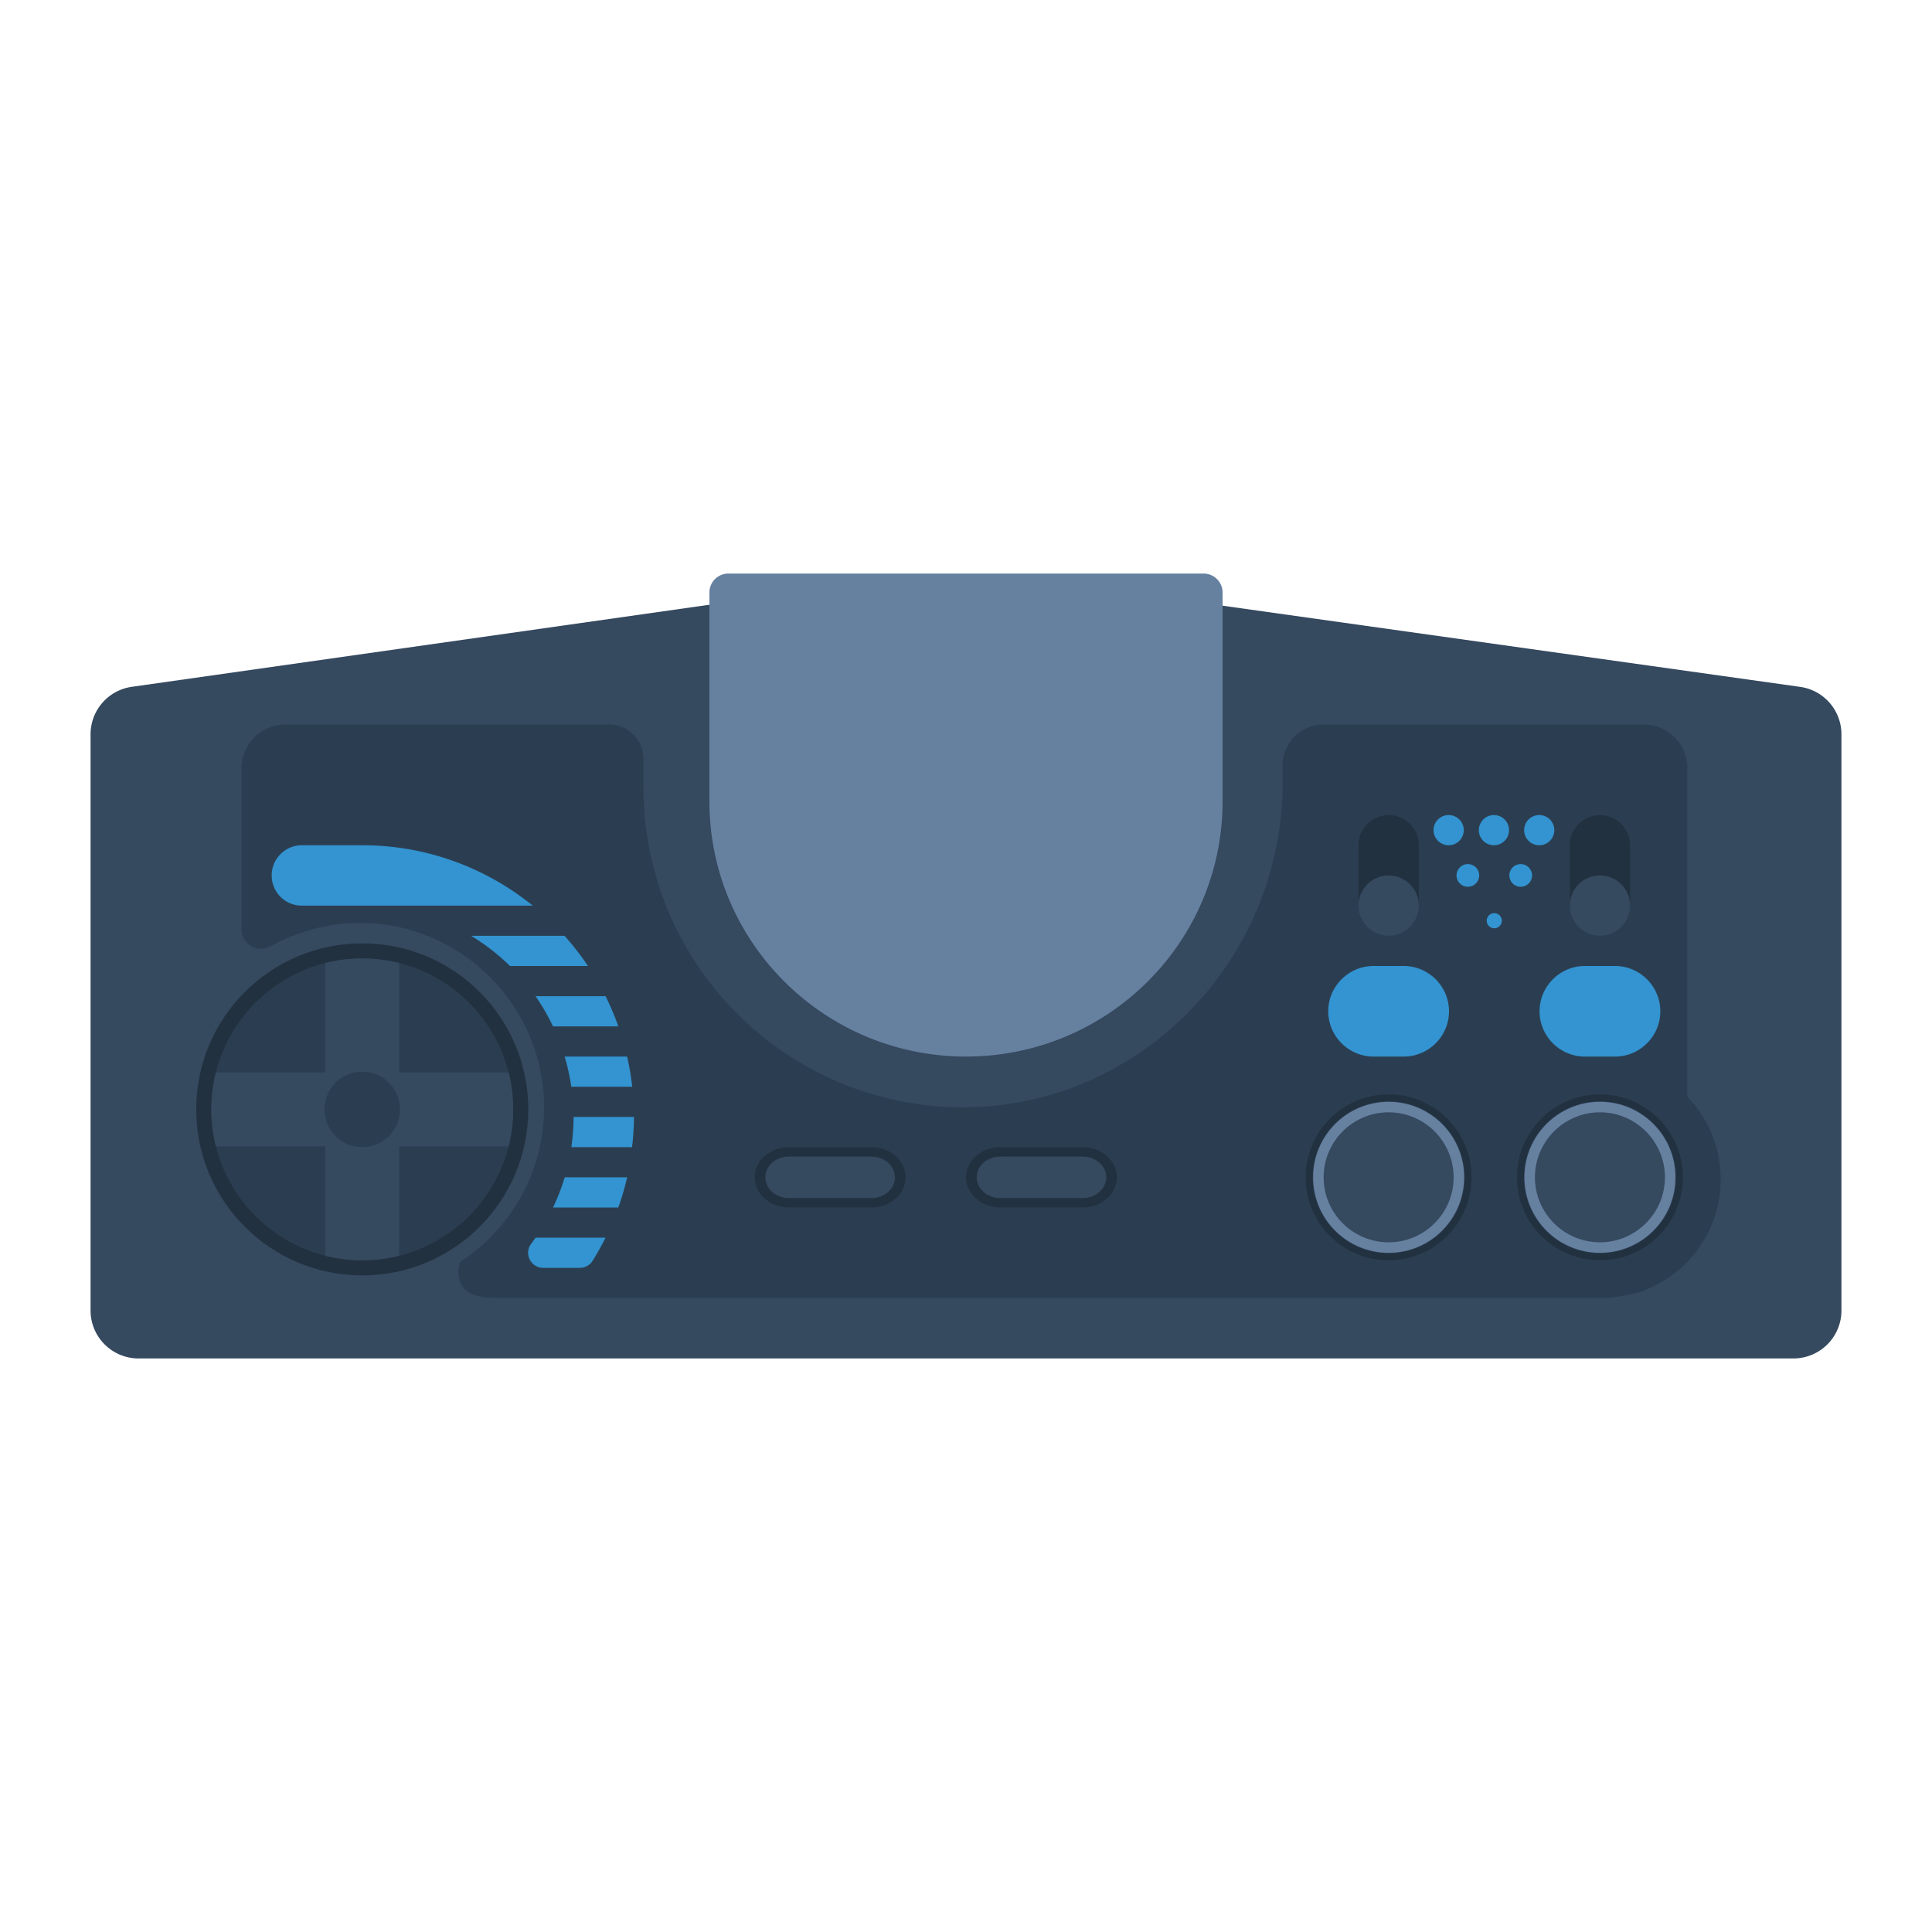 <svg xmlns="http://www.w3.org/2000/svg" viewBox="0 0 256 256"><path fill="#35495f" d="M12 173.645A6.355 6.355 0 0 0 18.355 180h219.291a6.355 6.355 0 0 0 6.355-6.355V97.307a6.354 6.354 0 0 0-5.47-6.293l-77.918-10.952a6 6 0 0 0-.884-.062H95.371q-.45 0-.894.063L17.461 91.007A6.355 6.355 0 0 0 12 97.299"/><path fill="#2b3e51" d="M228 156.258a15.7 15.7 0 0 0-4.412-10.932v-43.52A5.8 5.8 0 0 0 217.793 96h-42.422a5.42 5.42 0 0 0-5.416 5.426v2.261c0 24.316-20.116 44.122-44.359 42.987-22.456-1.051-40.34-19.625-40.34-42.384v-3.768A4.52 4.52 0 0 0 80.743 96H37.795A5.8 5.8 0 0 0 32 101.806v21.331c0 1.989 2.134 3.218 3.867 2.249a24.24 24.24 0 0 1 13.184-3.047c12.812.683 22.999 11.445 23.042 24.3.029 8.645-4.43 16.244-11.172 20.606-.494 2.13-.149 4.725 4.477 4.725h115.204q.47.03.946.031h30.74q.477-.001.946-.031s4.005-.488 5.038-1.154c5.709-2.359 9.728-7.987 9.728-14.558"/><path fill="#6680a0" d="M159.477 76H96.523A2.516 2.516 0 0 0 94 78.51v27.661C94 124.854 109.222 140 128 140s34-15.146 34-33.829V78.51c0-1.386-1.13-2.51-2.523-2.51"/><circle cx="48" cy="147" r="22" fill="#223140"/><circle cx="48" cy="147" r="20" fill="#2b3e51"/><path fill="#35495f" d="M52.894 127.605a20.1 20.1 0 0 0-9.788 0v14.501H28.605a20.1 20.1 0 0 0 0 9.788h14.501v14.501a20.1 20.1 0 0 0 9.788 0v-14.501h14.501a20.1 20.1 0 0 0 0-9.788H52.894z"/><circle cx="48" cy="147" r="5" fill="#2b3e51"/><circle cx="184" cy="156" r="10.069" fill="#35495f"/><path fill="#6680a0" d="M184 147.387c4.749 0 8.613 3.864 8.613 8.613s-3.864 8.613-8.613 8.613-8.613-3.864-8.613-8.613 3.864-8.613 8.613-8.613m0-1.387c-5.523 0-10 4.477-10 10s4.477 10 10 10 10-4.477 10-10-4.477-10-10-10"/><path fill="#223140" d="M184 145.931c5.561 0 10.069 4.508 10.069 10.069s-4.508 10.069-10.069 10.069-10.069-4.508-10.069-10.069 4.508-10.069 10.069-10.069m0-.931c-6.065 0-11 4.935-11 11s4.935 11 11 11 11-4.935 11-11-4.935-11-11-11"/><circle cx="212" cy="156" r="10.069" fill="#35495f"/><path fill="#6680a0" d="M212 147.387c4.749 0 8.613 3.864 8.613 8.613s-3.864 8.613-8.613 8.613-8.613-3.864-8.613-8.613 3.864-8.613 8.613-8.613m0-1.387c-5.523 0-10 4.477-10 10s4.477 10 10 10 10-4.477 10-10-4.477-10-10-10"/><path fill="#223140" d="M212 145.931c5.561 0 10.069 4.508 10.069 10.069s-4.508 10.069-10.069 10.069-10.069-4.508-10.069-10.069 4.508-10.069 10.069-10.069m0-.931c-6.065 0-11 4.935-11 11s4.935 11 11 11 11-4.935 11-11-4.935-11-11-11"/><path fill="#35495f" d="M118.594 156c0 1.524-1.399 2.759-3.125 2.759h-10.938c-1.726 0-3.125-1.235-3.125-2.759s1.399-2.759 3.125-2.759h10.938c1.726 0 3.125 1.235 3.125 2.759"/><path fill="#223140" d="M115.469 153.241c1.726 0 3.125 1.235 3.125 2.759s-1.399 2.759-3.125 2.759h-10.938c-1.726 0-3.125-1.235-3.125-2.759s1.399-2.759 3.125-2.759zm0-1.241h-10.938c-2.499 0-4.531 1.794-4.531 4s2.033 4 4.531 4h10.938c2.499 0 4.531-1.794 4.531-4s-2.033-4-4.531-4"/><path fill="#35495f" d="M146.594 156c0 1.524-1.399 2.759-3.125 2.759h-10.938c-1.726 0-3.125-1.235-3.125-2.759s1.399-2.759 3.125-2.759h10.938c1.726 0 3.125 1.235 3.125 2.759"/><path fill="#223140" d="M143.469 153.241c1.726 0 3.125 1.235 3.125 2.759s-1.399 2.759-3.125 2.759h-10.938c-1.726 0-3.125-1.235-3.125-2.759s1.399-2.759 3.125-2.759zm0-1.241h-10.938c-2.499 0-4.531 1.794-4.531 4s2.033 4 4.531 4h10.938c2.499 0 4.531-1.794 4.531-4s-2.033-4-4.531-4M212 124c-2.2 0-4-1.8-4-4v-8c0-2.2 1.8-4 4-4s4 1.8 4 4v8c0 2.2-1.8 4-4 4"/><circle cx="212" cy="120" r="4" fill="#35495f"/><path fill="#223140" d="M184 124c-2.2 0-4-1.8-4-4v-8c0-2.2 1.8-4 4-4s4 1.8 4 4v8c0 2.2-1.8 4-4 4"/><circle cx="184" cy="120" r="4" fill="#35495f"/><path fill="#3394d1" d="M192 112a2 2 0 1 1-.001-3.999A2 2 0 0 1 192 112m-6 28h-4c-3.3 0-6-2.7-6-6s2.7-6 6-6h4c3.3 0 6 2.7 6 6s-2.7 6-6 6m28 0h-4c-3.3 0-6-2.7-6-6s2.7-6 6-6h4c3.3 0 6 2.7 6 6s-2.7 6-6 6m-19.5-22.5a1.5 1.5 0 1 1 .001-3.001 1.5 1.5 0 0 1-.001 3.001m3.5-5.5a2 2 0 1 1-.001-3.999A2 2 0 0 1 198 112m6 0a2 2 0 1 1-.001-3.999A2 2 0 0 1 204 112m-2.5 5.5a1.5 1.5 0 1 1 .001-3.001 1.5 1.5 0 0 1-.001 3.001M198 123a1 1 0 1 1 0-2 1 1 0 0 1 0 2m-120.091 5a36 36 0 0 0-3.105-4H62.426a28 28 0 0 1 5.15 4zm4.024 8a36 36 0 0 0-1.693-4h-9.277a28 28 0 0 1 2.314 4zm1.84 8a36 36 0 0 0-.679-4h-8.276c.388 1.297.685 2.633.886 4zm-.02 8c.147-1.316.247-2.646.247-4h-8c0 1.359-.103 2.693-.29 4zm-1.823 8c.462-1.302.86-2.634 1.171-4h-8.27a28 28 0 0 1-1.551 4zm-10.958 4a29 29 0 0 1-.595.822c-.985 1.308-.028 3.178 1.609 3.178h4.835c.682 0 1.329-.341 1.691-.919A36 36 0 0 0 80.236 164zm-.38-44c-6.182-4.998-14.042-8-22.592-8h-8a4 4 0 0 0-4 4h.003v.038a3.98 3.98 0 0 0 3.98 3.962z"/></svg>